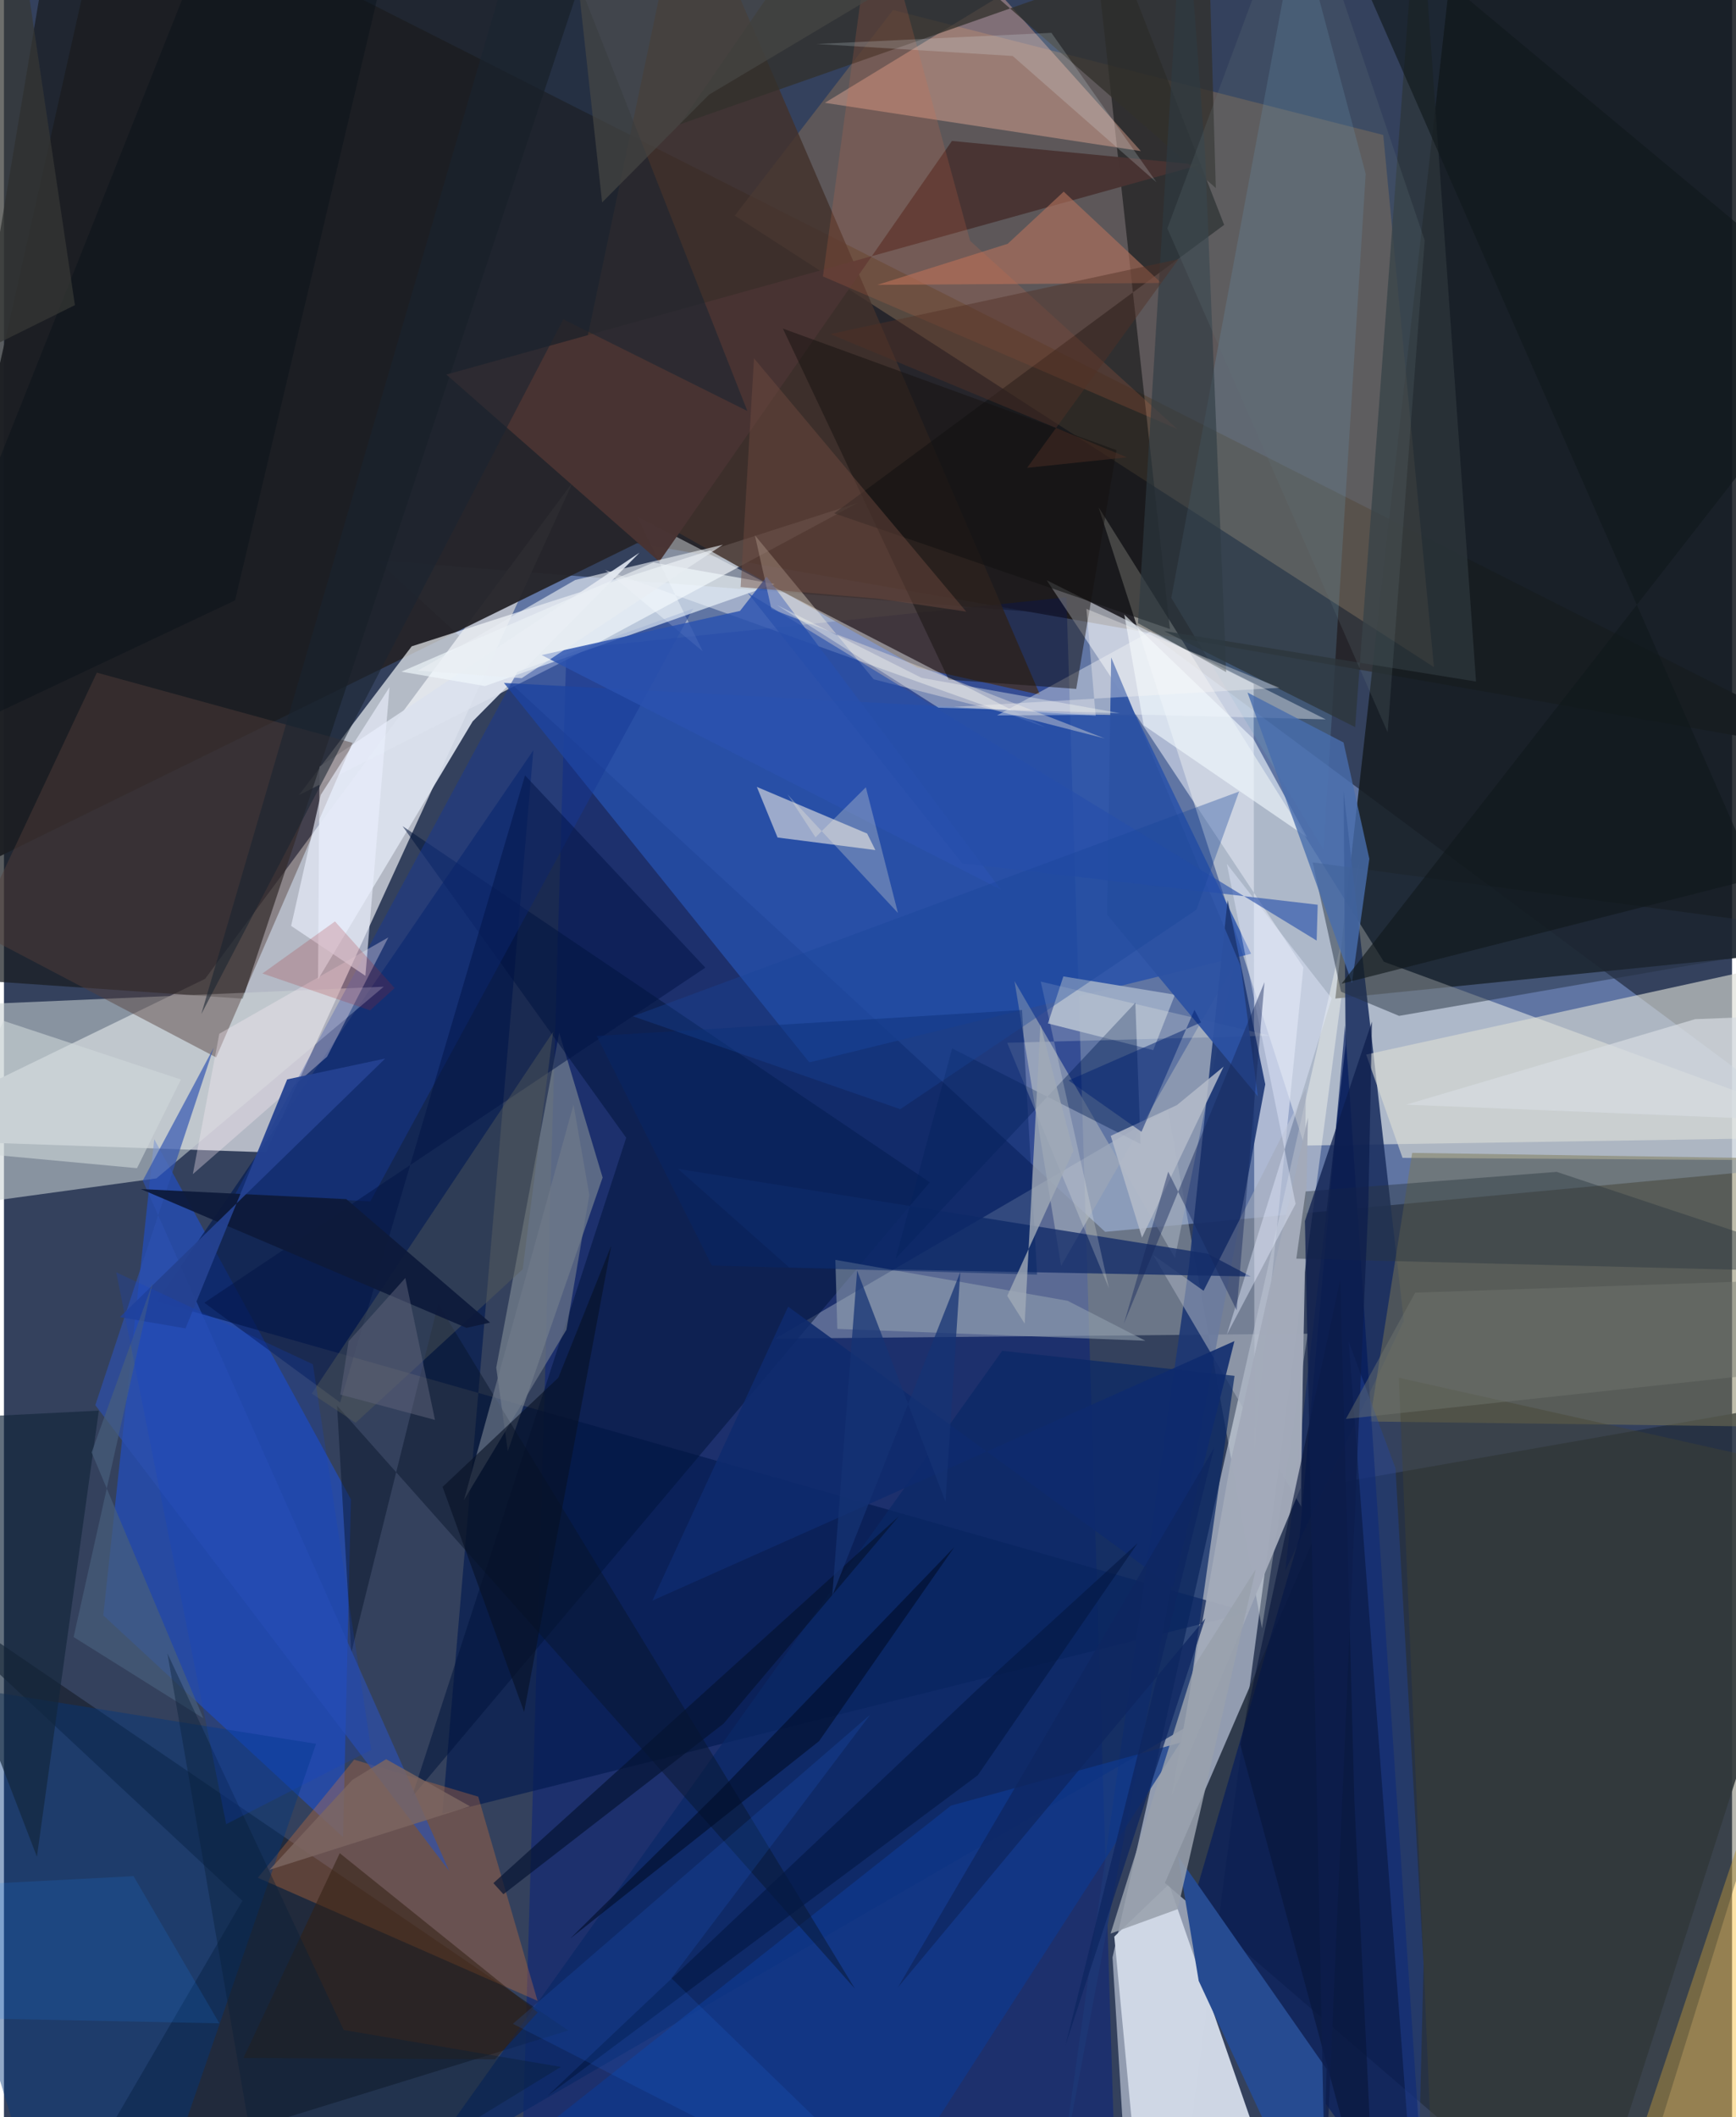 <svg xmlns="http://www.w3.org/2000/svg" width="228" height="278" viewBox="0 0 836 1024"><path fill="#34415d" d="M0 0h836v1024H0z"/><path fill="#8daced" fill-opacity=".49" d="M898 561.696l-365.265 34.1-352.004-324.764 364.66 28.69z"/><path fill="#b5bac6" fill-opacity=".996" d="M126.746 557.32L-62 550.825l159.275-77.378L275.228 233.11z"/><path fill="#b8c1d2" fill-opacity=".71" d="M542.618 1050.101l-6.324-103.38 119.522-530.63L566.638 1086z"/><path fill="#252428" fill-opacity=".949" d="M898 366.291L51.352-62-62 443.614 306.285 262.71z"/><path fill="#151c20" fill-opacity=".875" d="M832.464-62L698.88-4.748l-54.803 487.71L898 457.296z"/><path fill="#fffff2" fill-opacity=".482" d="M529.56 245.374l99.607 308.694L898 549.84l-230.445-84.68z"/><path fill="#001c82" fill-opacity=".447" d="M272.1 314.087l-21.046 715.309 286.058 7.637-23.101-748.16z"/><path fill="#f8fcff" fill-opacity=".651" d="M197.251 312.604l215.786-69.377-141.031 75.985-129.348 65.396z"/><path fill="#886d56" fill-opacity=".498" d="M353.55 104.29l338.242 218.386L667.266 65.28 430.106 4.874z"/><path fill="#1f50d3" fill-opacity=".588" d="M48.066 781.314l115.982 107.3 3.816-163.41L72.72 551.032z"/><path fill="#cfd7e5" fill-opacity=".996" d="M624.167 1086l-73.097-2.303-13.921-147.033 26.476-25.366z"/><path fill="#f5fcf6" fill-opacity=".286" d="M630.747 645.073l-22.171 142.49-45.537-250.847-189.926 110.721z"/><path fill="#263142" fill-opacity=".902" d="M898 672.926L765.549 1086 561.633 910.7l83.662-193.474z"/><path fill="#181c20" fill-opacity=".718" d="M289.318-39.977L27.287-62-62 470.803l177.529 12.22z"/><path fill="#e1e6f1" fill-opacity=".596" d="M504.446 280.642l100.133 50.07.396 369.725 23.667-232.553z"/><path fill="#1d3161" fill-opacity=".89" d="M677.21 638.798l-29.145-256.17.998 122.707-29.244 254.45z"/><path fill="#daddd4" fill-opacity=".631" d="M898 561.42l-221.411-1.4-17.59-49.964L898 457.715z"/><path fill="#031a4f" fill-opacity=".647" d="M256.107 362.893l-44.05 514.316 389.901-97.424L74.003 629.423z"/><path fill="#43322c" fill-opacity=".831" d="M501.187 336.029l-59.323-13.144-172.739-97.476L329.767-62z"/><path fill="#c9d1d3" fill-opacity=".569" d="M73.747 569.945L-62 588.546l53.08-102.952 192.645-8.358z"/><path fill="#f9c346" fill-opacity=".49" d="M773.95 1086H878.7L898 755.781v-40.653z"/><path fill="#f7fafd" fill-opacity=".416" d="M338.06 315.02l-31.81-65.216 197.67 102.051-213.132-76.195z"/><path fill="#121313" fill-opacity=".588" d="M523.773-62l66.52 170.767-188.65 139.514 162.423 55.959z"/><path fill="#7d7855" fill-opacity=".49" d="M681.252 557.606l-20.485 129.92L898 690.598l-31.706-130.2z"/><path fill="#dbe2ed" fill-opacity=".929" d="M151.943 473.698l.713-102.887 154.829-103.514-80.74 81.617z"/><path fill="#2550ab" fill-opacity=".796" d="M603.332 461.295l-55.48-114.704-305.98-16.28 147.745 183.523z"/><path fill="#161d27" fill-opacity=".616" d="M272.973 982.05L-62 753.843l177.375 165.51-79.19 135.913z"/><path fill="#ffbca3" fill-opacity=".376" d="M472.069-13.849L580.387-62 397.13 49.735l152.884 23.351z"/><path fill="#9da7b6" fill-opacity=".69" d="M511.428 612.23l83.701-145.732-28.64 141.911-77.606-133.864z"/><path fill="#7e8893" fill-opacity=".647" d="M289.619 569.538l-21-70.012-30.466 161.97 5.586 40.43z"/><path fill="#1d3775" fill-opacity=".91" d="M573.251 612.584l-62.55 442.43 99.486-530.57-18.212-89.086z"/><path fill="#dc7839" fill-opacity=".314" d="M169.417 851.088l60.028 17.893 28.705 98.772-135.326-59.544z"/><path fill="#00133c" fill-opacity=".529" d="M192.83 399.585l255.027 172.25-250.522 297.336 103.695-318.87z"/><path fill="#00185c" fill-opacity=".631" d="M648.772 495.94L688.326 1086 573.679 925.396l53.065-181.924z"/><path fill="#6a9fc2" fill-opacity=".239" d="M564.729 289.191l73.639 121.858 20.4-326.97-32.841-123.301z"/><path fill="#e8e6e2" fill-opacity=".604" d="M417.587 403.16l-53.36-22.558 10.021 24.476 47.315 6.07z"/><path fill="#a3aabb" fill-opacity=".592" d="M580.335 624.312l49.49-97.796-2.253 202.196-71.606-121.72z"/><path fill="#55403b" fill-opacity=".451" d="M168.64 359.287L44.933 325.33-13.79 450.261l116.425 61.158z"/><path fill="#0a2867" fill-opacity=".725" d="M571.178 835.78l24.138-170.337-112.395-12.094-284.006 398.335z"/><path fill="#264b91" d="M639.851 1000.68l-71.876-102.893 10.016 60.312L637.471 1086z"/><path fill="#163896" fill-opacity=".471" d="M111.827 577.685l136.57-252.763 84.999-30.531L177.21 581.069z"/><path fill="#132d69" fill-opacity=".788" d="M379.902 613.04l-53.817-47.69 256.265 41.03 20.87 11.028z"/><path fill="#0e398c" fill-opacity=".733" d="M569.034 842.881l-120.65 187.252-190.674 1.654 200.416-158.47z"/><path fill="#9eacc6" fill-opacity=".933" d="M566.499 481.105l-53.993-8.847-7.46 22.747 50.936 12.904z"/><path fill="#00377d" fill-opacity=".431" d="M5.229 1029.762l79.94 4.787 65.818-191.132L-62 809.311z"/><path fill="#493332" fill-opacity=".98" d="M458.604 68.174l119.874 11.573-364.458 101.4 103.026 90.496z"/><path fill="#f2fafd" fill-opacity=".627" d="M314.125 272.056l58.65 10.432-140.085 49.343-40.423-6.959z"/><path fill="#233040" fill-opacity=".486" d="M674.93 491.342l-28.094-11.682-13.735-62.547L898 452.547z"/><path fill="#f3f6f8" fill-opacity=".392" d="M547.266 345.597l92.187 2.347-84.837-42.514-74.198 40.593z"/><path fill="#16120f" fill-opacity=".486" d="M518.739 333.195l19.456-115.474-161.374-58.805 80.224 169.81z"/><path fill="#32312c" fill-opacity=".765" d="M586.261 90.94l-3.517-120.536-255.943 89.81L411.007-62z"/><path fill="#2a52b0" fill-opacity=".831" d="M368.963 278.919l-12.87 16.561-95.965 21.347L482.25 430.262z"/><path fill="#07152a" fill-opacity=".463" d="M161.144 679.875l250.549 282.02L210.03 630.643l-41.988 168.593z"/><path fill="#94a1b1" fill-opacity=".557" d="M402.216 609.353l112.37 19.798 37.607 19.314-149.038-5.727z"/><path fill="#001d52" fill-opacity=".404" d="M547.338 485.014L431.351 608.76l27.359-101.656 91.138 46.188z"/><path fill="#2d353b" fill-opacity=".773" d="M561.169 305.194l92.496 46.489L684.382-62l27.767 391.643z"/><path fill="#444330" fill-opacity=".388" d="M783.165 1086h-90.636l-17.73-419.63L898 716.265z"/><path fill="#a3abba" fill-opacity=".961" d="M627.313 719.55l3.516-179.019-37.083 164.939-28.971 163.418z"/><path fill="#2d51b0" fill-opacity=".659" d="M101.474 506.722l-34.328 64.28 148.267 333.962L44.19 679.62z"/><path fill="#b5735e" fill-opacity=".604" d="M559.882 136.868l-47.206-44.177-27.093 25.222-63.054 19.863z"/><path fill="#011345" fill-opacity=".494" d="M252.08 375.029l-89.414 303.332-65.744-48.265 242.4-162.083z"/><path fill="#595e5a" fill-opacity=".404" d="M148.888 674.023L265.64 499.097l-14.675 114.786-80.84 74.27z"/><path fill="#fef5e0" fill-opacity=".361" d="M420.733 328.547l-57.446-69.645 7.978 35.626 161.202 62.614z"/><path fill="#13273b" fill-opacity=".663" d="M15.946 898.03L-62 695.399v-7.696l107.893-5.438z"/><path fill="#fdfded" fill-opacity=".212" d="M501.567 474.76l32.998 148.388-49.23-118.785 127.061-3.446z"/><path fill="#d9714b" fill-opacity=".184" d="M467.38 116.46l100.241 91.05-171.432-73.806L421.477-51.69z"/><path fill="#1a2430" fill-opacity=".565" d="M256.994-62l102.648 260.785-89.044-44.353L95.484 490.45z"/><path fill="#fdeff7" fill-opacity=".333" d="M185.951 453.39l-81.767 46.594-12.81 67.918 64.94-56.815z"/><path fill="#2d3a43" fill-opacity=".62" d="M548.605 301.408l42.665 23.662-10.231-251.385L570.927-62z"/><path fill="#f1faff" fill-opacity=".608" d="M630.445 405.013l-79.081-54.216-9.36-53.54 62.519 60.174z"/><path fill="#e4ecff" fill-opacity=".424" d="M591.58 645.498l33.277-63.214L591.6 417.81l50.718 65.065z"/><path fill="#051333" fill-opacity=".682" d="M432.896 733.402L348.16 833.638 241.624 916.17l-4.85-5.373z"/><path fill="#b4bcca" fill-opacity=".847" d="M550.56 598.573l-15.137-49.207 32.002-14.856 22.59-18.607z"/><path fill="#2c52a3" fill-opacity=".933" d="M533.626 442.373l2.013-124.39 62.673 149.365 8.29 62.915z"/><path fill="#09163a" fill-opacity=".616" d="M598.08 843.662L663.64 1086l-10.342-214.885-6.826-252.186z"/><path fill="#2a343f" fill-opacity=".424" d="M625.217 608.766L898 615.645 751.153 566.79l-121.431 9.467z"/><path fill="#24459c" fill-opacity=".427" d="M686.77 950.05L683.425 1086l-32.881-437.175 22.641 61.345z"/><path fill="#311f11" fill-opacity=".529" d="M115.842 995.35l46.605-99.028 95.776 77.04-20.668 22.648z"/><path fill="#486dad" fill-opacity=".796" d="M601.584 334.941l46.475 24.179 12.477 56.245-8.4 59.951z"/><path fill="#eaeffd" fill-opacity=".639" d="M138.924 447.81l14.327-63.354 33.271-52.096-11.67 139.6z"/><path fill="#10181c" fill-opacity=".631" d="M847.918 424.68l-200.835 51.122L896.17 156.263 634.43-62z"/><path fill="#99a1ac" fill-opacity=".859" d="M567.84 923.384l-32.48 11.821 40.66-129.688 29.592-46.585z"/><path fill="#082767" fill-opacity=".478" d="M492.528 488.496L286.777 501.05l55.655 111.042 157.36 4.42z"/><path fill="#6f4b40" fill-opacity=".459" d="M423.426 289.611l42.095 6.22L362.85 173.303l-6.474 110.642z"/><path fill="#0d1a3b" fill-opacity=".941" d="M165.619 579.978l-99.435-4.867 157.585 67.13 11.414-2.553z"/><path fill="#6e798a" fill-opacity=".671" d="M272.11 643.165l-49.574 82.343 53.003-191.246 7.652 43.696z"/><path fill="#000d17" fill-opacity=".337" d="M-62 372.43L88.772-6.715l95.078-7.81-72.047 304.9z"/><path fill="#0e2b6d" fill-opacity=".878" d="M379.369 631.99l186.02 135.697 29.874-119.047-281.595 125.532z"/><path fill="#041844" fill-opacity=".639" d="M471.087 858.643l77.363-112.269-77.728 70.924-207.683 196.334z"/><path fill="#a32629" fill-opacity=".208" d="M177.13 488.674l-52.078-17.841 35.088-25.161 28.862 32.227z"/><path fill="#002072" fill-opacity=".498" d="M550.31 547.415l-35.283-24.835 64.108-28.057-3.21-6.062z"/><path fill="#244290" fill-opacity=".949" d="M184.432 511.983L56.078 637.044l31.756 5.455L137.01 522.06z"/><path fill="#010e2a" fill-opacity=".624" d="M346.888 865.534L459.74 748.292l-65.403 93.826-120.47 95.554z"/><path fill="#0d1d4c" fill-opacity=".737" d="M660.054 582.623l1.75-88.518-32.443 96.466 9.772 470.159z"/><path fill="#747771" fill-opacity=".42" d="M898 617.933v41.57l-248.804 26.78 33.52-61.062z"/><path fill="#e6f9fa" fill-opacity=".192" d="M393.233 21.262l94.756 5.81 69.573 61.104-50.834-72.3z"/><path fill="#d6dce2" fill-opacity=".69" d="M898 489.813v53.346l-219.645-8.88 139.785-41.343z"/><path fill="#485f7c" fill-opacity=".69" d="M71.952 620.404L42.417 702.5 96.43 831.063l-62.734-39.28z"/><path fill="#a0a9b6" fill-opacity=".808" d="M485.357 626.778l8.44 13.422 7.613-144.602 15.94 61.002z"/><path fill="#fff7dc" fill-opacity=".263" d="M432.478 441.562l-15.514-60.785-24.366 24.209-13.516-20.734z"/><path fill="#7c6661" fill-opacity=".824" d="M225.426 873.628l-96.93 30.719 39.988-43.433 16.39-10.048z"/><path fill="#071225" fill-opacity=".608" d="M293.787 602.488l-25.606 63.88-55.996 52.8 39.458 108.828z"/><path fill="#15285b" fill-opacity=".443" d="M596.357 633.727l-33.123-67.009-21.426 73.423 68-165.098z"/><path fill="#236fed" fill-opacity=".157" d="M246.214 978.85L455.966 1086 322.872 956.783l96.205-127.456z"/><path fill="#607277" fill-opacity=".22" d="M669.381 354.22L562.813 110.443 626.902-62 687.3 116.202z"/><path fill="#f9fbf3" fill-opacity=".376" d="M452.098 342.309l87.693 2.625-95.83-17.057-70.053-35.272z"/><path fill="#d0d8da" fill-opacity=".573" d="M-29.06 556.321l93.423 8.685 21.24-42.869-85.828-28.392z"/><path fill="#1c85f3" fill-opacity=".161" d="M-62 913.91l33.768 62.004 132.444 2.692-41.515-71.173z"/><path fill="#fdfbf6" fill-opacity=".333" d="M528.15 346.191l-4.484-51.698 93.369 38.164-157.5 9.25z"/><path fill="#484744" fill-opacity=".675" d="M341.096 45.79L521.816-62 275.608-28.076 289.376 97.9z"/><path fill="#523126" fill-opacity=".459" d="M494.973 226.269l73.25-100.893-168.474 36.197 143.459 59.625z"/><path fill="#264eaa" fill-opacity=".616" d="M463.596 417.616l-103.72-130.839 275.173 168.156.499-17.344z"/><path fill="#153374" fill-opacity=".737" d="M462.658 615.247l-61.947 156.541 12.033-157.227 42.73 111.714z"/><path fill="#60647b" fill-opacity=".506" d="M208.509 686.755l-14.342-68.63-27.441 30.585-4.007 25.811z"/><path fill="#e8eef2" fill-opacity=".627" d="M276.375 280.51l71.413-17.04-97.343 64.551-50.255-3.64z"/><path fill="#092038" fill-opacity=".4" d="M128.453 1086L79.08 799.695l85.274 182.14 105.068 17.864z"/><path fill="#363835" fill-opacity=".725" d="M34.324 147.585L11.852-4.104-62-2.589v197.945z"/><path fill="#0e2660" fill-opacity=".749" d="M432.468 961.217l153-260.978-71.926 288.941 67.62-206.406z"/><path fill="#1240ce" fill-opacity=".22" d="M149.451 659.854l-95.134-44.481 53.178 266.92 70.157-35.942z"/><path fill="#17449a" fill-opacity=".353" d="M304.281 491.538L597.53 382.831l-20.66 57.212-143.26 96.431z"/></svg>